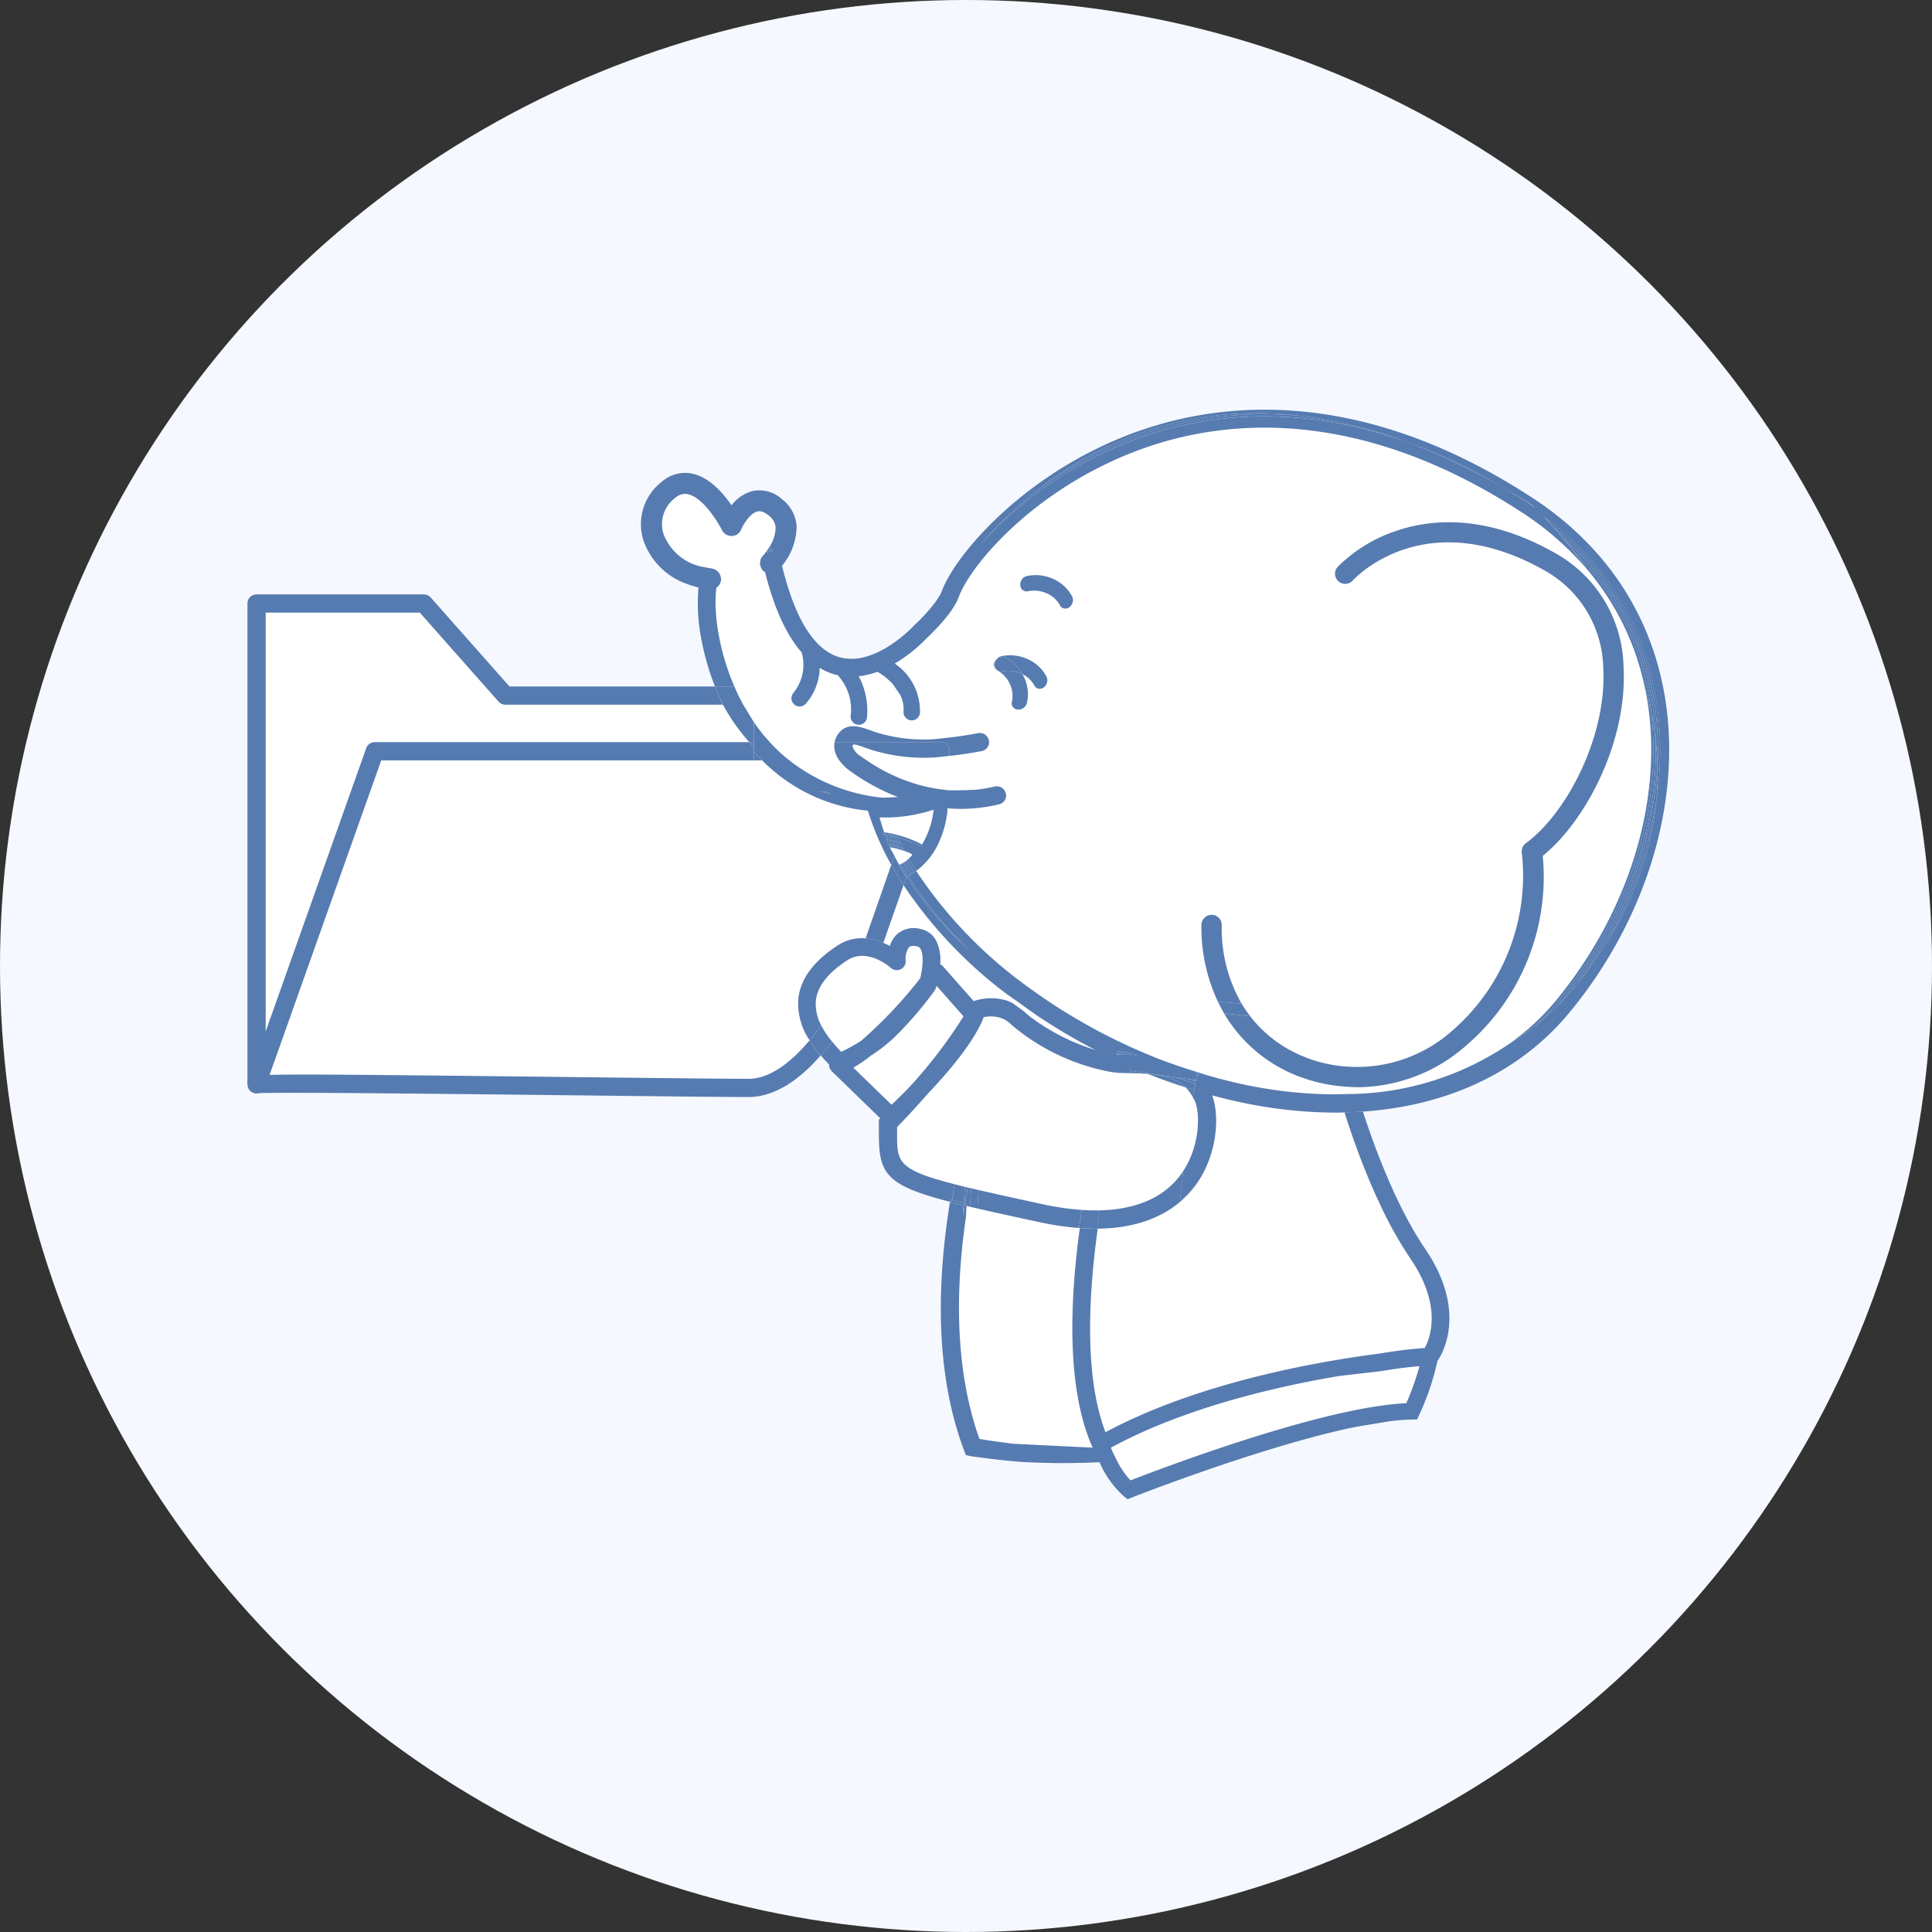 <svg xmlns="http://www.w3.org/2000/svg" width="250" height="250">
    <rect width="100%" height="100%" fill="#333333" stroke="none"/>
    <defs>
        <style>
            .cls-2{fill:#fff}.cls-3{fill:#567bb0}
        </style>
    </defs>
    <g id="그룹_3620" data-name="그룹 3620" transform="translate(-344 -1251.648)">
        <circle id="타원_1231" data-name="타원 1231" cx="125" cy="125" r="125" transform="translate(344 1251.648)" style="fill:#f5f9ff"/>
        <g id="그룹_2857" data-name="그룹 2857">
            <path id="패스_3839" data-name="패스 3839" class="cls-2" d="M-183.662 1540.878c-1.66-10.93-7.64-20.04-17.28-26.32-21.42-13.96-39.03-12.55-50.03-8.9-14.97 4.96-24.54 16.13-26.34 21-.54 1.46-2.8 3.73-3.55 4.42a.579.579 0 0 0-.08.07c-.05.06-4.9 5.29-9.49 4.1-3.31-.86-5.85-4.86-7.56-11.86a8.061 8.061 0 0 0 1.89-5.14 4.842 4.842 0 0 0-1.91-3.5 4.331 4.331 0 0 0-3.86-1.02 5.1 5.1 0 0 0-2.65 1.83c-1.16-1.69-2.93-3.65-5.1-4.1a4.561 4.561 0 0 0-3.98 1.1 6.939 6.939 0 0 0-2.35 7.45 9.08 9.08 0 0 0 5.58 5.7 12.412 12.412 0 0 0 1.57.49 24.045 24.045 0 0 0 .39 6.77 33.6 33.6 0 0 0 1.74 6.04h-26.58l-10.19-11.52a1.213 1.213 0 0 0-.89-.4h-21.65a1.182 1.182 0 0 0-1.18 1.18v61.62a1.355 1.355 0 0 0-.02.2 2.434 2.434 0 0 0 .03.38 1.172 1.172 0 0 0 1.13 1.21 1.123 1.123 0 0 0 .32-.04c1.9-.17 25.09.1 42.06.29 9.84.11 18.33.21 21.29.21 3.56 0 6.76-2.4 9.37-5.39h.01c.33.38.68.77 1.07 1.17a1.145 1.145 0 0 0 .34.86l6.28 6.1-.18.19.01.49v1.26c-.02 5.2.85 6.73 9.2 8.88-2.05 12.68-1.44 23.5 1.82 32.16l.23.61.66.14c.15.03 5.06.7 7.21.78q4.71.225 9.42 0h.01a12.633 12.633 0 0 0 3.16 4.42l.47.37.56-.22c.63-.25 9.97-3.9 19.61-6.75.43-.13.87-.25 1.3-.38.49-.14.98-.28 1.48-.41.65-.18 1.3-.36 1.94-.52.57-.15 1.14-.29 1.7-.43q.99-.24 1.95-.45c.74-.16 1.45-.28 2.15-.41v.01h.03l.13-.02 2.96-.49.13-.02a27.3 27.3 0 0 1 2.86-.23h.67l.28-.62a33.276 33.276 0 0 0 2.34-6.93c.6-.87 3.96-6.4-1.61-14.57-3.82-5.61-6.69-13.59-8.03-17.72a41.628 41.628 0 0 0 15.12-3.82 33.88 33.88 0 0 0 11.61-9.01c9.82-11.888 14.47-26.95 12.43-40.31z" transform="translate(743.189 -198.529)"/>
            <g id="_-e-icon_05_off" data-name="-e-icon_05_off" transform="translate(35.12 767.396)">
                <path id="패스_1004" data-name="패스 1004" class="cls-2" d="M514.216 557.882a52.511 52.511 0 0 1 7.441 15.043 34.426 34.426 0 0 0-7.441-15.043"/>
                <path id="패스_1005" data-name="패스 1005" class="cls-3" d="M457.366 540.545c7.98-2.644 19.5-4.083 33.475.861a59.828 59.828 0 0 0-13.515-3.327 48.753 48.753 0 0 0-20.045 2.2 50.974 50.974 0 0 0-13.984 7.237 51.809 51.809 0 0 0-7.586 7.248 50.459 50.459 0 0 1 21.656-14.224"/>
                <path id="패스_1006" data-name="패스 1006" class="cls-3" d="M507.494 549.926c-.267-.257-.419-.392-.419-.392a97.727 97.727 0 0 0-3.89-2.327c1.144.672 2.3 1.381 3.469 2.142.286.188.559.386.839.578"/>
                <path id="패스_1007" data-name="패스 1007" class="cls-3" d="M522.693 575.207a39.77 39.77 0 0 1 .434 4.872q.181 1.587.23 3.231a41.3 41.3 0 0 0-.391-8.144 35.678 35.678 0 0 0-13-22.658c.369.414.763.869 1.176 1.362a35.294 35.294 0 0 1 11.554 21.336"/>
                <path id="패스_1008" data-name="패스 1008" class="cls-3" d="M523.127 580.079c.33 11.574-4.16 23.989-12.487 34.067-.071.086-.148.166-.219.25a35.131 35.131 0 0 0 2.617-2.917 52.862 52.862 0 0 0 10.317-28.169q-.048-1.642-.228-3.231"/>
                <path id="패스_1009" data-name="패스 1009" class="cls-3" d="M490.843 541.406a82.353 82.353 0 0 1 12.343 5.8 71.681 71.681 0 0 0-12.343-5.8"/>
                <path id="패스_1010" data-name="패스 1010" class="cls-3" d="M434.289 607.172a51.707 51.707 0 0 1-7.907-9.582c-.065.035-.137.061-.2.093a48.714 48.714 0 0 0 8.111 9.489"/>
                <path id="패스_1011" data-name="패스 1011" class="cls-3" d="M523.228 587.773a53.186 53.186 0 0 1-6.339 18.255 41.488 41.488 0 0 0 6.339-18.255"/>
                <path id="패스_1012" data-name="패스 1012" class="cls-3" d="M523.357 583.31a52.866 52.866 0 0 1-10.317 28.17c.038-.048.077-.092.115-.138a56.447 56.447 0 0 0 3.734-5.313 53.229 53.229 0 0 0 6.341-18.256 37.933 37.933 0 0 0 .127-4.463"/>
                <path id="패스_1013" data-name="패스 1013" class="cls-3" d="M522.965 575.167a41.21 41.21 0 0 1 .391 8.144 37.933 37.933 0 0 1-.127 4.463c1.983-13.615-2.066-27.354-14.524-36.63.371.388.8.845 1.259 1.366a35.682 35.682 0 0 1 13 22.658"/>
                <path id="패스_1014" data-name="패스 1014" class="cls-3" d="M510.412 613.958c9.167-11.1 13.64-25.026 12.132-37.521-.25-1.2-.548-2.372-.887-3.514.172.782.328 1.57.449 2.372 1.937 12.708-2.521 27.091-11.923 38.474a31.081 31.081 0 0 1-6.427 5.837 35.3 35.3 0 0 0 3.741-2.6 31.017 31.017 0 0 0 2.915-3.048"/>
                <path id="패스_1015" data-name="패스 1015" class="cls-3" d="M522.543 576.437c-.048-.395-.083-.793-.142-1.185a34.9 34.9 0 0 0-9.842-19.614c.54.7 1.1 1.444 1.657 2.244a34.426 34.426 0 0 1 7.44 15.042c.339 1.141.637 2.314.887 3.514"/>
                <path id="패스_1016" data-name="패스 1016" class="cls-3" d="M477.325 538.081a45.662 45.662 0 0 0-20.817 2.169c-.232.082-.459.167-.689.252-.629.23-1.235.481-1.843.731-.961.406-1.879.842-2.776 1.293-.122.061-.248.121-.369.183q-1.266.652-2.438 1.351c-.145.086-.291.171-.432.258q-1.154.7-2.221 1.428l-.328.23a51.5 51.5 0 0 0-2.11 1.545 50.906 50.906 0 0 1 13.982-7.237 48.761 48.761 0 0 1 20.045-2.2"/>
                <path id="패스_1017" data-name="패스 1017" class="cls-3" d="M522.543 576.437c.245 1.188.443 2.4.585 3.642a40.013 40.013 0 0 0-.435-4.872 35.294 35.294 0 0 0-11.554-21.336 63.96 63.96 0 0 1 1.42 1.767 34.9 34.9 0 0 1 9.842 19.614c.059.392.094.79.142 1.185"/>
                <path id="패스_1018" data-name="패스 1018" class="cls-3" d="M523.127 580.079a39.676 39.676 0 0 0-.585-3.642c1.509 12.493-2.964 26.424-12.13 37.519a31.167 31.167 0 0 1-2.915 3.049 35.32 35.32 0 0 0 2.925-2.609c.071-.084.148-.165.219-.25 8.328-10.078 12.817-22.493 12.487-34.067"/>
                <path id="패스_1019" data-name="패스 1019" class="cls-3" d="M408.5 555.485c.055-.079.109-.162.164-.25a2.877 2.877 0 0 0-.264-.141c-.056.09-.111.173-.169.258a2.125 2.125 0 0 1 .269.133"/>
                <path id="패스_1020" data-name="패스 1020" class="cls-3" d="M408.063 555.6a2.036 2.036 0 0 1 .263.144 6.16 6.16 0 0 0 .175-.26 2.1 2.1 0 0 0-.267-.134c-.056.084-.115.175-.17.25"/>
                <path id="패스_1021" data-name="패스 1021" class="cls-3" d="M408.75 555.644c.055-.082.109-.164.164-.252a2.66 2.66 0 0 0-.249-.158 6.79 6.79 0 0 1-.164.25 2.277 2.277 0 0 1 .249.159"/>
                <path id="패스_1022" data-name="패스 1022" class="cls-3" d="M425.9 595.822c-.049.028-.1.054-.153.082q.441.768.926 1.53c.076-.044.147-.1.221-.144-.314-.5-.623-1.005-.912-1.511-.026.017-.056.028-.082.044"/>
                <path id="패스_1023" data-name="패스 1023" class="cls-3" d="M425.253 596.167c.3.509.6 1.015.926 1.516.066-.032.138-.059.2-.093a41.236 41.236 0 0 1-.918-1.537c-.072.038-.137.079-.211.114"/>
                <path id="패스_1024" data-name="패스 1024" class="cls-3" d="M425.463 596.055c.294.516.6 1.027.918 1.537.1-.051.193-.1.288-.158q-.482-.761-.926-1.53c-.092.051-.184.1-.281.15"/>
                <path id="패스_1025" data-name="패스 1025" class="cls-3" d="M426.231 595.6c.291.509.608 1.012.927 1.513.088-.059.182-.111.269-.175a41.122 41.122 0 0 1-.938-1.532 4.962 4.962 0 0 1-.258.194"/>
                <path id="패스_1026" data-name="패스 1026" class="cls-3" d="M425.979 595.778c.288.506.6 1.009.912 1.511.09-.056.178-.114.266-.174-.319-.5-.636-1.005-.927-1.514-.083.06-.165.121-.252.176"/>
                <path id="패스_1027" data-name="패스 1027" class="cls-3" d="M425.02 592.615a15.014 15.014 0 0 1 3.008 1.164c.057-.084.1-.172.158-.26a15.517 15.517 0 0 0-3.316-1.258c.054.119.094.236.15.354"/>
                <path id="패스_1028" data-name="패스 1028" class="cls-3" d="M424.278 592.423c-.049-.112-.092-.225-.139-.335-.109-.023-.226-.043-.337-.062l.143.335c.107.022.228.038.333.062"/>
                <path id="패스_1029" data-name="패스 1029" class="cls-3" d="M423.575 592.293c-.048-.111-.089-.224-.136-.335l-.167-.032c.051.162.088.281.105.33.066.011.131.024.2.037"/>
                <path id="패스_1030" data-name="패스 1030" class="cls-3" d="M423.8 592.026a16.925 16.925 0 0 0-.364-.068c.046.112.088.225.136.336.125.021.25.043.37.067-.049-.111-.094-.224-.142-.335"/>
                <path id="패스_1031" data-name="패스 1031" class="cls-3" d="M424.5 592.159c.053.118.094.237.148.355.131.032.249.067.374.1-.056-.119-.1-.236-.149-.354-.128-.033-.242-.071-.372-.1"/>
                <path id="패스_1032" data-name="패스 1032" class="cls-3" d="M424.647 592.515c-.054-.118-.1-.237-.149-.355-.115-.026-.241-.046-.359-.072.048.111.09.224.139.336.129.028.244.061.369.092"/>
                <path id="패스_1033" data-name="패스 1033" class="cls-3" d="M424.58 593.715c.053.108.1.215.154.321.128.029.249.06.369.092-.053-.1-.107-.208-.159-.312a12.555 12.555 0 0 0-.364-.1"/>
                <path id="패스_1034" data-name="패스 1034" class="cls-3" d="M425.9 595.822c.026-.016.056-.027.082-.044l-.006-.011-.076.055"/>
                <path id="패스_1035" data-name="패스 1035" class="cls-3" d="M424.177 593.614c-.1-.024-.2-.044-.308-.067.054.112.1.227.159.34l.318.062c-.056-.111-.114-.222-.169-.335"/>
                <path id="패스_1036" data-name="패스 1036" class="cls-3" d="M424.177 593.614c.055.112.112.224.169.335.133.029.263.057.388.088-.054-.106-.1-.214-.154-.321a19.47 19.47 0 0 0-.4-.1"/>
                <path id="패스_1037" data-name="패스 1037" class="cls-3" d="M426.231 595.6c.089-.062.173-.127.258-.194l-.029-.048a3.742 3.742 0 0 1-.242.221l.013.021"/>
                <path id="패스_1038" data-name="패스 1038" class="cls-3" d="M425.5 594.236c.149.043.289.086.418.128-.049-.093-.094-.186-.143-.279a7.909 7.909 0 0 0-.427-.143c.05.1.1.2.153.293"/>
                <path id="패스_1039" data-name="패스 1039" class="cls-3" d="m425.972 595.767.007.011c.087-.055.169-.116.252-.176l-.013-.021c-.074.062-.164.123-.245.186"/>
                <path id="패스_1040" data-name="패스 1040" class="cls-3" d="M424.944 593.816c.051.105.106.208.159.312.139.037.274.072.4.11-.051-.1-.1-.2-.153-.294-.131-.043-.266-.084-.407-.127"/>
                <path id="패스_1041" data-name="패스 1041" class="cls-3" d="M424.278 592.423c-.105-.024-.226-.04-.333-.062l.3.657c.12.028.221.061.336.092-.107-.228-.2-.458-.3-.687"/>
                <path id="패스_1042" data-name="패스 1042" class="cls-3" d="M423.575 592.293c-.067-.012-.132-.026-.2-.037v.011c-.022 0-.042.028-.061.062q.117.282.244.561c.1.02.209.038.309.059-.1-.22-.205-.436-.3-.656"/>
                <path id="패스_1043" data-name="패스 1043" class="cls-3" d="M423.944 592.361c-.121-.026-.245-.046-.37-.068.094.22.2.437.3.656.121.026.254.043.371.07l-.3-.657"/>
                <path id="패스_1044" data-name="패스 1044" class="cls-3" d="M424.974 593.216c.133.038.282.072.409.111-.118-.238-.253-.474-.364-.712-.123-.034-.244-.068-.374-.1.107.233.216.468.329.7"/>
                <path id="패스_1045" data-name="패스 1045" class="cls-3" d="M424.581 593.108c.136.034.265.071.393.108-.112-.235-.22-.468-.327-.7-.125-.032-.241-.064-.369-.093l.3.687"/>
                <path id="패스_1046" data-name="패스 1046" class="cls-3" d="M424.244 593.018c.109.232.221.465.335.7l.364.1c-.117-.236-.25-.469-.363-.707-.114-.029-.215-.064-.336-.09"/>
                <path id="패스_1047" data-name="패스 1047" class="cls-3" d="M423.874 592.949c-.1-.022-.206-.039-.309-.059l.3.656c.1.023.209.043.308.067-.106-.221-.2-.442-.3-.665"/>
                <path id="패스_1048" data-name="패스 1048" class="cls-3" d="M424.244 593.018c-.117-.027-.25-.044-.371-.07l.3.665.4.1a30.104 30.104 0 0 1-.335-.7"/>
                <path id="패스_1049" data-name="패스 1049" class="cls-3" d="M425.35 593.943c.145.046.292.094.427.143a39.238 39.238 0 0 1-.394-.759c-.126-.039-.275-.072-.409-.111.117.243.252.484.376.727"/>
                <path id="패스_1050" data-name="패스 1050" class="cls-3" d="M424.944 593.816c.14.043.276.084.407.127-.125-.243-.259-.484-.376-.727a9.715 9.715 0 0 0-.393-.106c.112.237.244.47.363.706"/>
                <path id="패스_1051" data-name="패스 1051" class="cls-3" d="M441.844 560.775a3.981 3.981 0 0 1 2.48.253 3.531 3.531 0 0 1 1.717 1.553.787.787 0 0 0 .408.373.843.843 0 0 0 .812-.127 1.137 1.137 0 0 0 .348-1.4 5.1 5.1 0 0 0-2.462-2.27 5.518 5.518 0 0 0-3.38-.368 1.106 1.106 0 0 0-.859 1.14.82.82 0 0 0 .935.844"/>
                <path id="패스_1052" data-name="패스 1052" class="cls-3" d="M439.126 569.4a5.726 5.726 0 0 1 2.05 2.093 3.471 3.471 0 0 1 1.55 1.461.789.789 0 0 0 .409.375.841.841 0 0 0 .811-.128 1.132 1.132 0 0 0 .349-1.4 5.1 5.1 0 0 0-2.461-2.27 5.534 5.534 0 0 0-3.383-.368 1 1 0 0 0-.657.462 1.093 1.093 0 0 1 1.331-.227"/>
                <path id="패스_1053" data-name="패스 1053" class="cls-3" d="M437.595 570.305a1.162 1.162 0 0 1 .2-.678c-.021.022-.048.034-.067.057a.822.822 0 0 0 .131 1.244.929.929 0 0 1-.264-.623"/>
                <path id="패스_1054" data-name="패스 1054" class="cls-3" d="M438.53 571.152a.744.744 0 0 1-.5-.106 3.828 3.828 0 0 1 1.531 1.727 3.539 3.539 0 0 1 .256 2.3.784.784 0 0 0 .059.552.838.838 0 0 0 .691.441 1.136 1.136 0 0 0 1.188-.815 5.107 5.107 0 0 0-.341-3.332c-.07-.159-.159-.283-.237-.425-.056-.028-.106-.062-.165-.089a3.976 3.976 0 0 0-2.482-.253"/>
                <path id="패스_1055" data-name="패스 1055" class="cls-3" d="M437.858 570.928a.778.778 0 0 0 .17.117.742.742 0 0 0 .5.106 3.968 3.968 0 0 1 2.482.253c.059.026.109.06.165.089a5.726 5.726 0 0 0-2.05-2.093 1.093 1.093 0 0 0-1.331.227 1.158 1.158 0 0 0-.2.677.929.929 0 0 0 .264.623"/>
                <path id="패스_1056" data-name="패스 1056" class="cls-3" d="M437.869 570.938c.051.033.106.073.159.107a.738.738 0 0 1-.17-.117l.011.01"/>
                <path id="패스_1057" data-name="패스 1057" class="cls-2" d="M463.5 626.711c-.076-.169-.171-.3-.254-.456-.479 2.889-.9 6.146-1.268 9.552 2.21-3.347 2.217-7.528 1.522-9.1"/>
                <path id="패스_1058" data-name="패스 1058" class="cls-3" d="m415.018 586.7-.076-.031-.208-.046.206.089c.024-.006.051-.007.077-.012"/>
                <path id="패스_1059" data-name="패스 1059" class="cls-3" d="m415.054 586.692-.112-.026.076.032.037-.006"/>
                <path id="패스_1060" data-name="패스 1060" class="cls-3" d="M416.1 586.828c-.033-.016-.068-.029-.1-.044a1.78 1.78 0 0 0-.946-.09c.427.092.873.176 1.337.258-.175-.072-.289-.123-.289-.123"/>
                <path id="패스_1061" data-name="패스 1061" class="cls-3" d="M407.5 582.643c.038.039.071.078.11.118v-.118z"/>
                <path id="패스_1062" data-name="패스 1062" class="cls-3" d="m424.209 596.163-3.325 9.519a7.414 7.414 0 0 1 2.3.578l2.611-7.473q-.848-1.3-1.582-2.624"/>
                <path id="패스_1063" data-name="패스 1063" class="cls-3" d="M405.713 623.85c-1.976 0-6.433-.043-12.1-.105l-1.56-.018-7.6-.086c-19.833-.224-30.456-.342-36.2-.342-2.052 0-3.482.015-4.487.045l.116-.325 14.329-40.376h48.221v-1.651a152.32 152.32 0 0 1-.6-.709h-48.455a1.181 1.181 0 0 0-1.111.784l-13.007 36.65v-54.193H363.2l10.19 11.517a1.186 1.186 0 0 0 .884.4h28.153c-.2-.4-.369-.788-.541-1.179s-.337-.79-.491-1.181h-26.589l-10.189-11.516a1.191 1.191 0 0 0-.884-.4H342.08a1.179 1.179 0 0 0-1.18 1.18v61.62a1.2 1.2 0 0 0-.02.2 2.321 2.321 0 0 0 .026.379 1.171 1.171 0 0 0 1.453 1.172c1.9-.171 25.088.094 42.065.286 9.831.112 18.321.209 21.288.209 3.556 0 6.756-2.394 9.368-5.384a16.006 16.006 0 0 1-1.443-1.956c-2.352 2.8-5.1 4.98-7.925 4.98"/>
                <path id="패스_1064" data-name="패스 1064" class="cls-3" d="M406.431 581.5v1.146h1.07q-.566-.568-1.07-1.146"/>
                <path id="패스_1065" data-name="패스 1065" class="cls-3" d="M435.918 581.44a1.154 1.154 0 0 0 .945-1.147 1.2 1.2 0 0 0-1.408-1.176l-.25.048c-.861.161-2.3.428-5.5.742a20.688 20.688 0 0 1-6.618-.652 15.287 15.287 0 0 1-1.568-.495c-1.348-.481-3.025-1.082-4.156.436a2.692 2.692 0 0 0-.481 1.09h13.71a1.179 1.179 0 0 1 1.114 1.57l-.078.224c2.225-.254 3.393-.47 4.063-.6z"/>
                <path id="패스_1066" data-name="패스 1066" class="cls-3" d="M415.139 616.923c-.48.668-.978 1.324-1.5 1.947a15.991 15.991 0 0 0 1.442 1.956c.509-.582 1-1.186 1.459-1.8a11.856 11.856 0 0 1-1.4-2.1"/>
                <path id="패스_1067" data-name="패스 1067" class="cls-3" d="m424.619 594.99-.02.056c.481.9 1 1.8 1.56 2.688l.017-.05q-.482-.751-.923-1.515c-.226-.39-.423-.787-.634-1.179"/>
                <path id="패스_1068" data-name="패스 1068" class="cls-3" d="M424.209 596.163q.735 1.319 1.582 2.624l.369-1.054a41.78 41.78 0 0 1-1.56-2.688z"/>
                <path id="패스_1069" data-name="패스 1069" class="cls-3" d="M457.656 623.318a80.77 80.77 0 0 0 4.638 1.643c-1.115-1.076-2.706-1.558-4.881-1.745.081.032.162.07.243.1"/>
                <path id="패스_1070" data-name="패스 1070" class="cls-3" d="M456.018 620.766c-.162-.07-.32-.144-.481-.215l-.933-.133c.238.109.469.226.708.332.236 0 .471.01.706.016"/>
                <path id="패스_1071" data-name="패스 1071" class="cls-3" d="M454.4 620.745a.591.591 0 0 0 .066 0h.131c-.336-.153-.668-.315-1-.473l-.1-.013-.083.272c.133.064.269.123.4.186.2.012.394.027.585.027"/>
                <path id="패스_1072" data-name="패스 1072" class="cls-3" d="M455.312 620.75c-.239-.106-.47-.225-.708-.332l-1.009-.145c.335.158.667.32 1 .473h.714"/>
                <path id="패스_1073" data-name="패스 1073" class="cls-3" d="m463.662 622.99.18.05.01-.05-.309-.094c.039.032.081.061.12.094"/>
                <path id="패스_1074" data-name="패스 1074" class="cls-3" d="m463.82 623.138.022-.1-.181-.049c.054.048.106.1.159.148"/>
                <path id="패스_1075" data-name="패스 1075" class="cls-3" d="m453.413 620.533-.045.151c.151.016.3.026.447.033-.133-.061-.27-.121-.4-.184"/>
                <path id="패스_1076" data-name="패스 1076" class="cls-3" d="M469.544 614.125a19.5 19.5 0 0 1-2.571-10.171 1.316 1.316 0 0 0-1.309-1.322h-.007a1.316 1.316 0 0 0-1.314 1.307 22.626 22.626 0 0 0 2.141 9.945z"/>
                <path id="패스_1077" data-name="패스 1077" class="cls-3" d="M467.266 615.36c.055.094.107.191.164.283h2.16z"/>
                <path id="패스_1078" data-name="패스 1078" class="cls-3" d="m467.266 615.36 2.324.282h.988a16.247 16.247 0 0 1-1.033-1.517l-3.06-.241c.243.5.5 1 .782 1.477"/>
                <path id="패스_1079" data-name="패스 1079" class="cls-3" d="M470.68 615.776c-.034-.044-.07-.088-.1-.133h-.988z"/>
                <path id="패스_1080" data-name="패스 1080" class="cls-3" d="M467.429 615.645a19.036 19.036 0 0 0 8.555 7.5c.285.127.572.249.86.362.15.06.305.1.458.156a20.542 20.542 0 0 0 3.593.954c.346.059.692.1 1.039.144s.675.072 1.014.1c.414.029.827.062 1.242.067.073 0 .149.009.222.009a21.383 21.383 0 0 0 14.3-5.493 28.732 28.732 0 0 0 9.8-24.446c5.592-4.517 11-14.85 10.454-24.49a17.238 17.238 0 0 0-8.939-14.737c-8.974-5.069-16.1-4.332-20.5-2.815a19.345 19.345 0 0 0-7.559 4.656 1.315 1.315 0 0 0 1.947 1.768c.377-.413 9.416-10.012 24.818-1.319a14.8 14.8 0 0 1 7.607 12.6c.506 8.861-4.769 18.891-10.012 22.7a1.325 1.325 0 0 0-.52 1.3 26.528 26.528 0 0 1-8.864 22.835 18.566 18.566 0 0 1-15.168 4.623 18.101 18.101 0 0 1-2.198-.457 18.063 18.063 0 0 1-2.529-.914 16.5 16.5 0 0 1-6.376-4.971l-1.089-.132z"/>
                <path id="패스_1081" data-name="패스 1081" class="cls-3" d="M435.516 638.246c-.06.781-.109 1.578-.154 2.386 2.248.517 4.881 1.089 7.988 1.762a37.432 37.432 0 0 0 5.166.762c.107-.789.221-1.571.341-2.341a35 35 0 0 1-5.006-.728 662.103 662.103 0 0 1-8.335-1.841"/>
                <path id="패스_1082" data-name="패스 1082" class="cls-3" d="m434.545 638.019-.435-.1c-.122.665-.236 1.339-.346 2.015l.21.05-.015.248v.074c.144.033.288.068.435.1.043-.817.1-1.61.153-2.387"/>
                <path id="패스_1083" data-name="패스 1083" class="cls-3" d="M434.545 638.019c-.057.777-.11 1.57-.153 2.387.315.075.637.149.97.226.045-.808.094-1.607.154-2.386l-.971-.227"/>
                <path id="패스_1084" data-name="패스 1084" class="cls-3" d="M463.242 626.255c.052-.315.105-.628.159-.935-.37-.111-.739-.242-1.106-.36a5.318 5.318 0 0 1 .948 1.295"/>
                <path id="패스_1085" data-name="패스 1085" class="cls-3" d="m455.131 622.808-.085.308c.855.01 1.645.039 2.366.1-.1-.04-.2-.084-.3-.127z"/>
                <path id="패스_1086" data-name="패스 1086" class="cls-3" d="M461.376 636.633c-2.2 2.71-5.671 4.132-10.189 4.239q-.185 1.171-.355 2.369c5.147-.037 8.533-1.594 10.742-3.464q.189-2.007.4-3.97a9.822 9.822 0 0 1-.6.826"/>
                <path id="패스_1087" data-name="패스 1087" class="cls-3" d="M461.081 623.659c.818.282 1.645.546 2.474.8.021-.1.038-.206.057-.307-.28-.084-.561-.161-.839-.25z"/>
                <path id="패스_1088" data-name="패스 1088" class="cls-3" d="M463.613 624.153c.009-.042.016-.086.024-.127l-.863-.123c.28.089.559.166.839.25"/>
                <path id="패스_1089" data-name="패스 1089" class="cls-3" d="m457.109 623.09.3.127c2.175.188 3.766.668 4.881 1.743.369.12.738.249 1.106.362.051-.293.1-.578.156-.863a71.325 71.325 0 0 1-2.475-.8z"/>
                <path id="패스_1090" data-name="패스 1090" class="cls-3" d="M463.2 638.124c.129-.16.248-.327.369-.491l-2 2.145a12.5 12.5 0 0 0 1.632-1.654"/>
                <path id="패스_1091" data-name="패스 1091" class="cls-3" d="M448.857 640.814c-.12.771-.232 1.553-.341 2.341h.1c.725.055 1.43.089 2.1.09h.123q.169-1.2.355-2.369c-.747.017-1.527 0-2.33-.059"/>
                <path id="패스_1092" data-name="패스 1092" class="cls-3" d="M464.092 623.406a6.9 6.9 0 0 0-.272-.269l-.035.176z"/>
                <path id="패스_1093" data-name="패스 1093" class="cls-3" d="M433.593 639.889c.044-.7.09-1.389.144-2.062-.462-.112-.9-.222-1.319-.329-.122.666-.237 1.34-.348 2.016l.114.029c.442.114.922.228 1.409.346"/>
                <path id="패스_1094" data-name="패스 1094" class="cls-3" d="M433.593 639.889c.049.012.093.024.143.035l.031.007c.109-.677.222-1.35.344-2.015a22.27 22.27 0 0 0-.374-.09c-.054.673-.1 1.365-.144 2.062"/>
                <path id="패스_1095" data-name="패스 1095" class="cls-3" d="M463.662 622.988c-.039-.033-.081-.062-.12-.094a70.313 70.313 0 0 1-5.051-1.747c-.215-.084-.423-.178-.636-.265l-.028-.011a73.972 73.972 0 0 1-10.384-5.214 72.286 72.286 0 0 1-5.03-3.321c-.177-.128-.357-.255-.534-.385a57.685 57.685 0 0 1-14.452-15.012c-.085.064-.18.115-.269.175s-.175.118-.265.175-.147.1-.222.144l-.288.158a51.651 51.651 0 0 0 7.906 9.582 48.7 48.7 0 0 1-8.11-9.489l-.018.05-.369 1.054a57.875 57.875 0 0 0 13.024 13.844c.068.051.14.1.209.153.346.266.944.66 1.3.92l2.744 1.957a78.229 78.229 0 0 0 7.546 4.453 27.509 27.509 0 0 1-8.634-4.452l-.629-.561-1.434-1.045c.01.006 0 .006.006.007a6.2 6.2 0 0 0-.653-.3 5.685 5.685 0 0 0-.569-.16 6.961 6.961 0 0 0-3.8.184l-.026.01-4-4.528a1.162 1.162 0 0 0-.337-.243 5.7 5.7 0 0 0-.573-3.152 2.924 2.924 0 0 0-1.986-1.414 3.264 3.264 0 0 0-2.993.654 3.407 3.407 0 0 0-.957 1.539 9.673 9.673 0 0 0-.848-.4 7.407 7.407 0 0 0-2.295-.578 5.639 5.639 0 0 0-3.584.9c-3.159 2.04-4.884 4.393-5.128 6.992a8.492 8.492 0 0 0 1.465 5.295 31.522 31.522 0 0 0 1.5-1.947 5.794 5.794 0 0 1-.691-3.134c.176-1.868 1.553-3.646 4.094-5.284a3.448 3.448 0 0 1 1.544-.536c.117-.011.233-.023.351-.023a4.968 4.968 0 0 1 1.993.464 7.4 7.4 0 0 1 1.741 1.1 1.144 1.144 0 0 0 1.9-.955 2.551 2.551 0 0 1 .438-1.727c.074-.066.3-.261 1.015-.118a.649.649 0 0 1 .473.332c.424.72.3 2.39-.035 3.791a57.616 57.616 0 0 1-7.66 8.113 22.878 22.878 0 0 1-2.567 1.417c-.449-.453-.837-.9-1.193-1.338-.463.615-.95 1.219-1.459 1.8.332.39.688.781 1.076 1.174a1.143 1.143 0 0 0 .341.866l6.28 6.1-.182.185.006.49v1.258c-.017 5.208.857 6.73 9.215 8.88l.051-.314.2.051c.111-.676.225-1.35.348-2.016-7.459-1.9-7.467-2.931-7.456-6.593v-.8c.68-.7 2.262-2.363 4.057-4.411 2.6-2.733 5.718-6.407 7.053-9.541a1.2 1.2 0 0 0 .045-.172c.016-.033.037-.067.053-.1a4.443 4.443 0 0 1 1.732-.022 3.737 3.737 0 0 1 .515.13 3.371 3.371 0 0 1 .608.285c.066.038.127.093.189.137a3.228 3.228 0 0 1 .464.364c.076.076.17.158.254.237a27.685 27.685 0 0 0 12.769 5.97 12.91 12.91 0 0 0 1.7.127.262.262 0 0 1 .054 0c.209 0 .391.009.591.011.031-.1.061-.215.087-.308l1.976.282 3.973.569 1.693.242.862.123c.011-.059.024-.11.035-.169.016-.088.035-.165.053-.252l.06-.291c.011-.06.024-.117.037-.176-.053-.05-.105-.1-.159-.149m-23.08-10.785-.007.02.007-.02m.039-.077.46.055zm-14.3 13.045a81.685 81.685 0 0 1-2.079 2.039l-4.941-4.8a17.383 17.383 0 0 0 2.246-1.541 20.019 20.019 0 0 0 3.357-2.671 48.474 48.474 0 0 0 4.912-5.754 1.157 1.157 0 0 0 .154-.314c.015-.046.043-.138.076-.26l.031-.037 3.477 3.936a62.143 62.143 0 0 1-7.232 9.4m28.986-4.414h-.845a.591.591 0 0 1-.066 0c-.191 0-.388-.015-.586-.027-.148-.009-.3-.018-.447-.034l.045-.151.083-.272.1.013 1.009.145.934.133c.16.071.318.145.48.215-.234-.006-.47-.013-.706-.016"/>
                <path id="패스_1096" data-name="패스 1096" class="cls-3" d="M407.611 582.643v.118c.37.368.768.726 1.178 1.081a22.153 22.153 0 0 0 12.394 5.314 36.207 36.207 0 0 0 3.025 7.005l.391-1.118.02-.055c-.2-.368-.41-.732-.592-1.1-.055-.112-.1-.226-.158-.338-.1-.219-.206-.437-.3-.656s-.194-.435-.286-.652c-.048-.111-.092-.224-.138-.336.045.007.087.016.129.024-.148-.468-.405-1.3-.594-1.906.223-.238-.427.2-.077.035a1.074 1.074 0 0 1 .326-.024h1.018c.045 0 .092-.006.137-.009.134 0 .27-.015.405-.021.267-.015.536-.033.81-.057l.465-.051q.4-.048.807-.112c.159-.027.319-.051.481-.082.291-.053.585-.119.881-.187.143-.033.283-.062.426-.1.441-.114.884-.241 1.332-.391a10.978 10.978 0 0 1-1.5 4.5c-.054.088-.1.176-.158.26a15.09 15.09 0 0 0-3.008-1.164c.111.238.245.475.364.712.126.253.26.506.393.759.049.093.094.187.143.28.648.215 1.029.414 1 .52a5.98 5.98 0 0 1-.458.474l.028.048c.3.513.614 1.023.938 1.532a9.079 9.079 0 0 0 2.62-3.042 12.89 12.89 0 0 0 1.428-4.755 1.7 1.7 0 0 0-.02-.305c.594.048 1.17.075 1.717.075a21.109 21.109 0 0 0 5-.594 1.159 1.159 0 0 0 .745-.561 1.176 1.176 0 0 0 .087-.935 1.215 1.215 0 0 0-1.431-.8 18.488 18.488 0 0 1-2.635.434 5.581 5.581 0 0 0-.887.037c-2.475.039-2.793.01-2.769-.038.011-.021-.083.033-.084-.009a18.573 18.573 0 0 1-1.054-.13 20.37 20.37 0 0 1-2.325-.5 23.173 23.173 0 0 1-6.793-3.181c-.292-.2-.583-.386-.877-.6a2.346 2.346 0 0 1-.948-1.168.287.287 0 0 1 .074-.248c.084-.12.65.055 1.53.37a16.409 16.409 0 0 0 1.772.553 22.5 22.5 0 0 0 7.4.7c.613-.06 1.147-.119 1.646-.176l.078-.224a1.182 1.182 0 0 0-1.115-1.571h-13.707a2.629 2.629 0 0 0-.022.929 3.5 3.5 0 0 0 .62 1.432 5.856 5.856 0 0 0 1.287 1.292 26.94 26.94 0 0 0 6.286 3.449c-.683.046-1.357.081-2.009.089-.212-.066.418.265 0 .033l.021-.01c-.109-.043.084-.012-.032-.022a23.309 23.309 0 0 1-12.018-4.832 21.173 21.173 0 0 1-2.225-2.019c-.107-.112-.194-.227-.3-.341-.3-.332-.608-.666-.881-1a23.785 23.785 0 0 1-1.181-1.586v3.8q.507.577 1.071 1.146zm7.331 4.024.112.026a1.773 1.773 0 0 1 .945.09 10.286 10.286 0 0 0 .391.166c-.463-.081-.91-.165-1.337-.257a.177.177 0 0 0-.037 0c-.026 0-.052.006-.078.012-.07-.028-.137-.06-.206-.089l.209.046"/>
                <path id="패스_1097" data-name="패스 1097" class="cls-3" d="M401.589 560.284c.024-.017.055-.024.077-.043a1.349 1.349 0 0 0 .51-.91 1.312 1.312 0 0 0-.158-.761 1.4 1.4 0 0 0-.144-.259c-.016-.018-.039-.029-.056-.048a1.392 1.392 0 0 0-.231-.2 1.344 1.344 0 0 0-.6-.246c-.083-.011-.16-.032-.243-.044s-.175-.032-.264-.048-.2-.032-.3-.052-.2-.031-.3-.054a6.769 6.769 0 0 1-5.158-4.316 4.23 4.23 0 0 1 1.484-4.585 1.892 1.892 0 0 1 1.677-.522c1.917.4 3.844 3.5 4.425 4.663a1.4 1.4 0 0 0 1.263.751 1.361 1.361 0 0 0 1.213-.834c.276-.66 1.152-2.1 2.085-2.337.16-.039.644-.161 1.476.507a2.168 2.168 0 0 1 .9 1.559 4.689 4.689 0 0 1-.851 2.589 2.9 2.9 0 0 1 .264.142 2.686 2.686 0 0 1 .249.158c-.055.088-.109.169-.164.252a2.268 2.268 0 0 0-.249-.159c-.059.089-.118.18-.176.26a1.9 1.9 0 0 0-.264-.144 6.234 6.234 0 0 1-.457.569l-.02.024a1.332 1.332 0 0 0-.27.437 1.413 1.413 0 0 0-.056.293 1.392 1.392 0 0 0-.026.3 1.416 1.416 0 0 0 .053.23 1.33 1.33 0 0 0 .364.662 1.4 1.4 0 0 0 .232.148c1.171 4.682 2.766 8.163 4.758 10.428v.051a5.763 5.763 0 0 1-1.077 5.156 1.064 1.064 0 1 0 1.595 1.41 7.293 7.293 0 0 0 1.8-4.635 7.874 7.874 0 0 0 2.094.894c.073.02.147.023.22.04.01.01.015.023.024.032a6.459 6.459 0 0 1 1.662 5.241 1.065 1.065 0 1 0 2.125.139 9.464 9.464 0 0 0-1.076-5.261 10.3 10.3 0 0 0 2.42-.58 8.684 8.684 0 0 1 2 1.6l.962 1.418a4.235 4.235 0 0 1 .419 2.114 1.065 1.065 0 1 0 2.125.14 7.437 7.437 0 0 0-3.267-6.334 19.345 19.345 0 0 0 4.131-3.286c.551-.508 3.346-3.151 4.14-5.3 1.663-4.509 10.67-14.883 24.886-19.595 10.515-3.485 27.384-4.816 48.031 8.64a38.507 38.507 0 0 1 8.359 7.309 59.979 59.979 0 0 0-4.252-5.373 62.755 62.755 0 0 0-1.258-1.366c12.458 9.276 16.506 23.015 14.523 36.631a41.472 41.472 0 0 1-6.339 18.255 56.313 56.313 0 0 1-3.736 5.314c-.037.046-.076.089-.115.137a35.163 35.163 0 0 1-9.283 8.127 37.533 37.533 0 0 1-19.325 6.184c-.363.02-.74.01-1.106.021-.319.011-.64.016-.962.02s-.641.022-.967.021a57.493 57.493 0 0 1-11.687-1.3 67.942 67.942 0 0 1-4.075-1.019l-.077-.022c-.57-.16-1.137-.348-1.7-.52l-.01.05-.021.1c.093.086.182.176.271.269l-.308-.094-.06.292c-.02.1-.037.164-.053.252-.011.059-.024.11-.035.167l-.023.128c-.02.1-.037.205-.056.307a71.828 71.828 0 0 0-.315 1.798c.083.154.18.287.254.456.695 1.569.69 5.749-1.522 9.1-.14 1.306-.276 2.633-.4 3.971l2-2.146c2.9-3.95 3.145-9.12 2.163-11.653 1.163.312 2.325.6 3.485.849a60.011 60.011 0 0 0 12.543 1.384c.18 0 .354-.007.53-.012l.465-.01c.164 0 .321-.017.484-.021.316-.01.63-.026.944-.04s.64-.021.954-.042c11.081-.739 20.468-5.126 26.837-12.835 9.82-11.888 14.467-26.955 12.431-40.308-1.666-10.938-7.642-20.041-17.28-26.323-21.42-13.964-39.033-12.548-50.036-8.9-14.969 4.96-24.542 16.125-26.338 21-.537 1.455-2.8 3.732-3.555 4.414a.92.92 0 0 0-.076.077c-.049.053-4.9 5.289-9.487 4.1-3.31-.865-5.85-4.862-7.558-11.866a8.052 8.052 0 0 0 1.889-5.132 4.808 4.808 0 0 0-1.916-3.5 4.314 4.314 0 0 0-3.862-1.02 5.113 5.113 0 0 0-2.645 1.825c-1.165-1.692-2.935-3.647-5.1-4.1a4.584 4.584 0 0 0-3.982 1.1 6.932 6.932 0 0 0-2.348 7.451 9.093 9.093 0 0 0 5.579 5.7 11.607 11.607 0 0 0 1.572.485 24.119 24.119 0 0 0 .388 6.773 33.495 33.495 0 0 0 1.743 6.039h2.512c-2.105-4.875-2.716-9.833-2.319-12.794m32.3-3.224c.264-.355.563-.746.917-1.191.294-.363.579-.722.907-1.1a51.825 51.825 0 0 1 7.587-7.248 51.538 51.538 0 0 1 2.111-1.544l.327-.23c.71-.485 1.453-.961 2.221-1.428.143-.087.288-.172.432-.259q1.176-.7 2.438-1.35c.122-.062.247-.122.37-.183a46.32 46.32 0 0 1 2.775-1.293c.608-.249 1.214-.5 1.843-.731.23-.084.457-.17.689-.252a45.662 45.662 0 0 1 20.817-2.169 59.743 59.743 0 0 1 13.518 3.326 71.775 71.775 0 0 1 12.343 5.8c1.281.729 2.574 1.5 3.891 2.326 0 0 .151.136.418.392-.28-.192-.553-.39-.839-.578a86.093 86.093 0 0 0-3.469-2.14 82.361 82.361 0 0 0-12.343-5.8c-13.973-4.943-25.5-3.505-33.476-.861a50.459 50.459 0 0 0-21.656 14.224c-.332.39-.629.754-.907 1.1-.33.408-.634.8-.917 1.191-.27.362-.508.69-.683.942.2-.3.451-.626.683-.942"/>
                <path id="패스_1098" data-name="패스 1098" class="cls-3" d="M402.428 575.438a25.886 25.886 0 0 0 3.4 4.846h.6V577.7l-1.373-2.259q-.319-.586-.607-1.179c-.191-.392-.37-.786-.542-1.181H401.4c.154.391.316.782.492 1.181s.346.782.54 1.179"/>
                <path id="패스_1099" data-name="패스 1099" class="cls-3" d="M434.8 555.869c.278-.346.575-.71.907-1.1-.329.376-.613.735-.907 1.1"/>
                <path id="패스_1100" data-name="패스 1100" class="cls-3" d="M433.2 558c.175-.252.413-.582.683-.942-.233.315-.481.64-.683.942"/>
                <path id="패스_1101" data-name="패스 1101" class="cls-3" d="M433.886 557.06c.283-.387.587-.783.917-1.191-.354.445-.653.836-.917 1.191"/>
                <path id="패스_1102" data-name="패스 1102" class="cls-3" d="M423.272 591.927a2.461 2.461 0 0 0-.129-.024c.046.112.09.225.138.336l.1.018c-.017-.05-.054-.167-.105-.33"/>
                <path id="패스_1103" data-name="패스 1103" class="cls-3" d="M423.381 592.268v-.012l-.1-.017q.137.326.285.652a27.209 27.209 0 0 1-.244-.561c.02-.035.039-.062.061-.062"/>
                <path id="패스_1104" data-name="패스 1104" class="cls-3" d="M405.832 580.283c.216.258.421.5.6.709v-.709z"/>
                <path id="패스_1105" data-name="패스 1105" class="cls-3" d="M451.16 673.468a12.636 12.636 0 0 0 3.156 4.414l.477.37.559-.222c.631-.248 9.966-3.9 19.606-6.745q.65-.192 1.3-.379.738-.211 1.478-.414a115.139 115.139 0 0 1 3.644-.945q.991-.242 1.953-.451c.733-.161 1.448-.281 2.147-.413v.012h.026l.134-.023a8.29 8.29 0 0 0 .247-.889 6.812 6.812 0 0 1-.247.889l2.955-.492.132-.016a27.537 27.537 0 0 1 2.864-.226l.669-.007.28-.612a33.855 33.855 0 0 0 2.342-6.939c.6-.865 3.962-6.391-1.611-14.568-3.821-5.605-6.691-13.583-8.027-17.719-.315.022-.637.027-.955.043s-.626.031-.943.04c-.162 0-.321.017-.484.02.626 2 1.636 5 2.982 8.256a78.55 78.55 0 0 0 1.785 4.015 51.143 51.143 0 0 0 3.749 6.635c4.16 6.106 2.582 10.263 1.861 11.584a54.256 54.256 0 0 0-4.376.484c-.291.043-.578.083-.871.13-.194.032-.39.066-.584.1-8.439 1.09-23.583 3.813-35.48 10.179-2.671-6.992-2.275-17.155-1-26.329H450.642c-.646 0-1.332-.038-2.035-.088-1.352 9.9-1.68 21 1.666 28.415l-10.263-.5c-.35-.046-2.392-.318-2.7-.363-.35-.051-.674-.1-.954-.145s-.537-.089-.74-.126c-2.789-7.832-3.375-17.495-1.739-28.75.022-.468.044-.933.071-1.391l-.247-.057c-.076.475-.145.955-.215 1.435.023-.495.046-.987.074-1.471-.54-.13-1.069-.258-1.555-.381l-.2-.052c-2.049 12.68-1.437 23.5 1.821 32.159l.231.611.662.141c.147.029 5.061.7 7.214.773a93.9 93.9 0 0 0 9.414 0m39.709-7.636c-.857.038-1.788.127-2.762.254-.6.077-1.225.17-1.865.277-2.241.378-4.682.925-7.186 1.572q-.74.191-1.487.393-.689.187-1.378.38c-.592.167-1.183.34-1.776.512l-1.258.375c-.39.118-.779.236-1.165.356-7.565 2.335-14.48 4.964-16.814 5.87a10.8 10.8 0 0 1-1.767-2.58c-.27-.519-.5-1.016-.678-1.44-.029-.072-.064-.149-.092-.215.061-.033.123-.065.184-.1h.038a.223.223 0 0 0-.029 0 66.057 66.057 0 0 1 7.018-3.229q.9-.354 1.815-.688l.426-.153c2.439-.88 4.9-1.647 7.33-2.313q1.061-.29 2.1-.555a133.729 133.729 0 0 1 10.759-2.249v.012c.32-.059 5.2-.6 5.519-.659.294-.049.592-.1.882-.145a54.949 54.949 0 0 1 3.888-.462 35.984 35.984 0 0 1-1.7 4.787"/>
                <path id="패스_1106" data-name="패스 1106" class="cls-3" d="M433.495 641.682c.071-.481.139-.96.216-1.437l-.14-.034c-.029.483-.051.976-.076 1.471"/>
                <path id="패스_1107" data-name="패스 1107" class="cls-3" d="m432.07 639.514-.2-.051-.051.314c.068.017.126.034.2.052.017-.106.037-.21.055-.315"/>
                <path id="패스_1108" data-name="패스 1108" class="cls-3" d="m433.975 639.982-.21-.05c-.018.105-.038.208-.055.314l.247.059v-.076z"/>
                <path id="패스_1109" data-name="패스 1109" class="cls-3" d="M448.612 643.16c.7.05 1.389.087 2.035.087h.061c-.666 0-1.37-.035-2.1-.09z"/>
                <path id="패스_1110" data-name="패스 1110" class="cls-3" d="m432.182 639.542-.114-.028c-.017.1-.038.208-.055.314.487.125 1.015.252 1.556.382.006-.11.015-.213.022-.323-.487-.117-.967-.232-1.409-.346"/>
                <path id="패스_1111" data-name="패스 1111" class="cls-3" d="m433.735 639.925-.143-.035c-.007.11-.017.213-.023.321l.14.035c.017-.106.038-.209.055-.314z"/>
            </g>
        </g>
    </g>
</svg>
